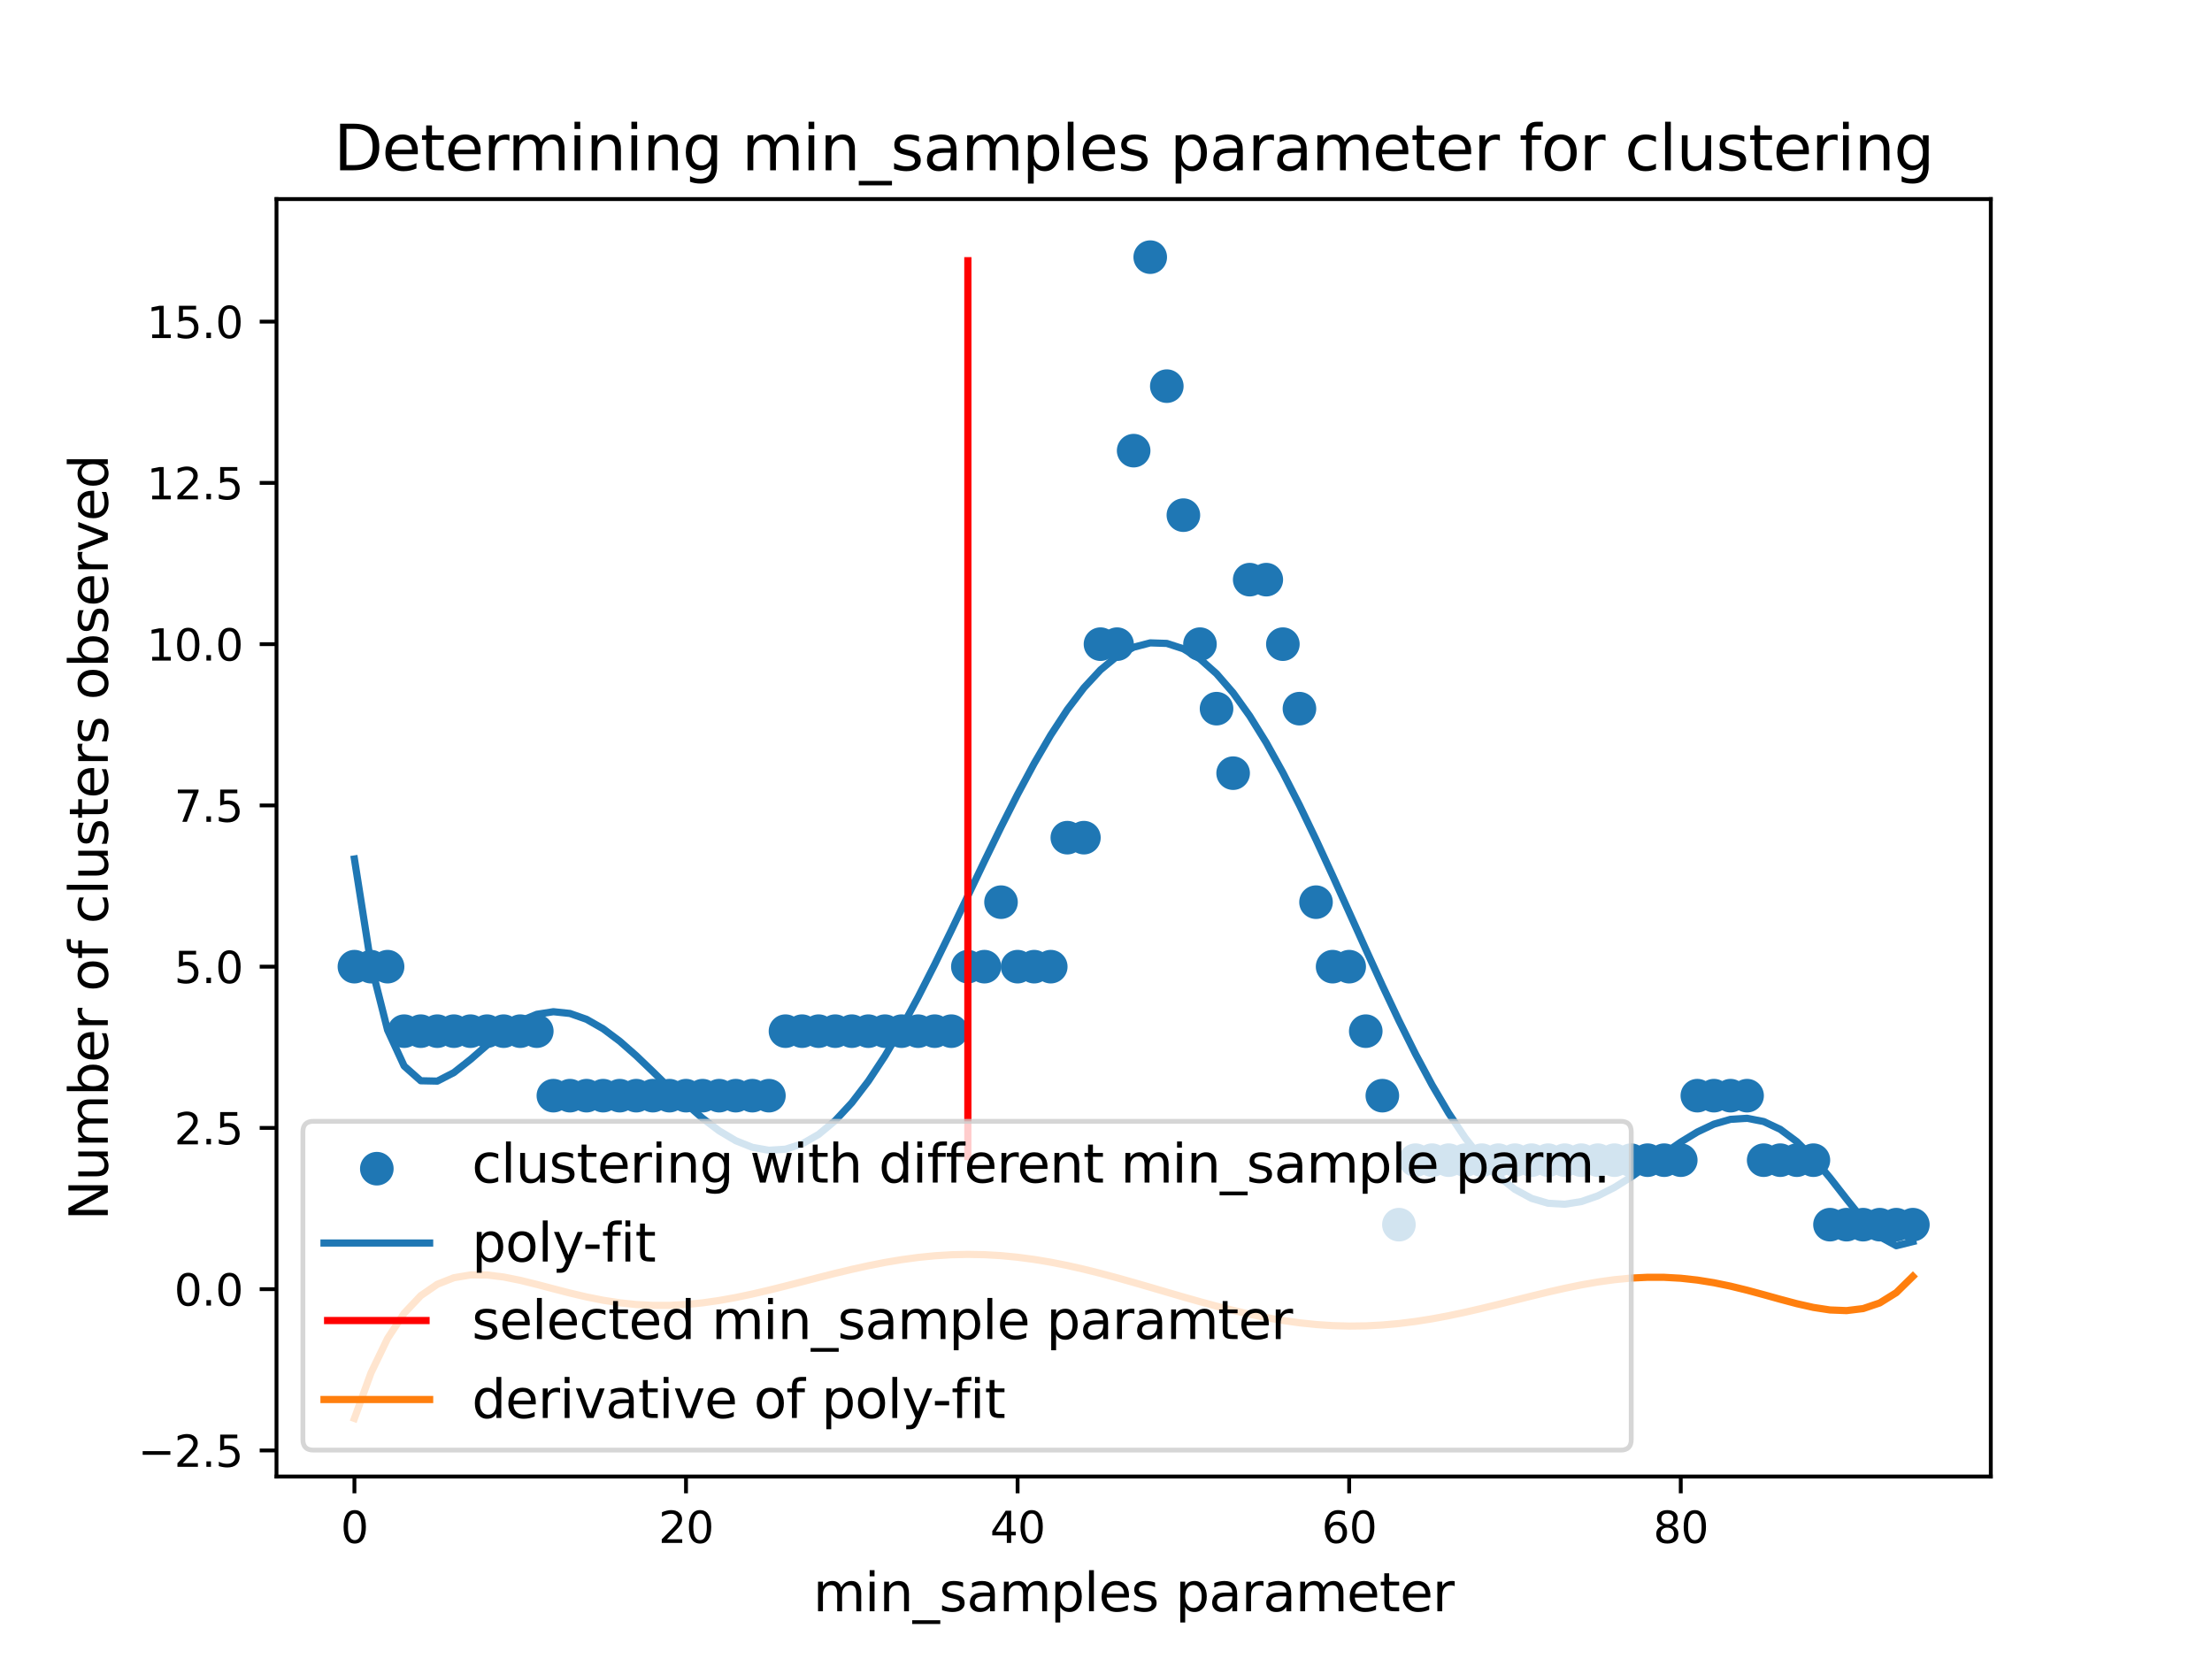 <?xml version="1.0" encoding="utf-8" standalone="no"?>
<!DOCTYPE svg PUBLIC "-//W3C//DTD SVG 1.1//EN"
  "http://www.w3.org/Graphics/SVG/1.1/DTD/svg11.dtd">
<svg xmlns:xlink="http://www.w3.org/1999/xlink" width="460.8pt" height="345.6pt" viewBox="0 0 460.8 345.6" xmlns="http://www.w3.org/2000/svg" version="1.1">
 <defs>
  <style type="text/css">*{stroke-linejoin: round; stroke-linecap: butt}</style>
 </defs>
 <g id="figure_1">
  <g id="patch_1">
   <path d="M 0 345.6 
L 460.8 345.6 
L 460.8 0 
L 0 0 
z
" style="fill: #ffffff"/>
  </g>
  <g id="axes_1">
   <g id="patch_2">
    <path d="M 57.6 307.584 
L 414.72 307.584 
L 414.72 41.472 
L 57.6 41.472 
z
" style="fill: #ffffff"/>
   </g>
   <g id="PathCollection_1">
    <defs>
     <path id="m08d7b7e327" d="M 0 3 
C 0.796 3 1.559 2.684 2.121 2.121 
C 2.684 1.559 3 0.796 3 0 
C 3 -0.796 2.684 -1.559 2.121 -2.121 
C 1.559 -2.684 0.796 -3 0 -3 
C -0.796 -3 -1.559 -2.684 -2.121 -2.121 
C -2.684 -1.559 -3 -0.796 -3 0 
C -3 0.796 -2.684 1.559 -2.121 2.121 
C -1.559 2.684 -0.796 3 0 3 
z
" style="stroke: #1f77b4"/>
    </defs>
    <g clip-path="url(#p6a1e750dc5)">
     <use xlink:href="#m08d7b7e327" x="73.833" y="201.375" style="fill: #1f77b4; stroke: #1f77b4"/>
     <use xlink:href="#m08d7b7e327" x="77.286" y="201.375" style="fill: #1f77b4; stroke: #1f77b4"/>
     <use xlink:href="#m08d7b7e327" x="80.74" y="201.375" style="fill: #1f77b4; stroke: #1f77b4"/>
     <use xlink:href="#m08d7b7e327" x="84.194" y="214.811" style="fill: #1f77b4; stroke: #1f77b4"/>
     <use xlink:href="#m08d7b7e327" x="87.648" y="214.811" style="fill: #1f77b4; stroke: #1f77b4"/>
     <use xlink:href="#m08d7b7e327" x="91.102" y="214.811" style="fill: #1f77b4; stroke: #1f77b4"/>
     <use xlink:href="#m08d7b7e327" x="94.555" y="214.811" style="fill: #1f77b4; stroke: #1f77b4"/>
     <use xlink:href="#m08d7b7e327" x="98.009" y="214.811" style="fill: #1f77b4; stroke: #1f77b4"/>
     <use xlink:href="#m08d7b7e327" x="101.463" y="214.811" style="fill: #1f77b4; stroke: #1f77b4"/>
     <use xlink:href="#m08d7b7e327" x="104.917" y="214.811" style="fill: #1f77b4; stroke: #1f77b4"/>
     <use xlink:href="#m08d7b7e327" x="108.37" y="214.811" style="fill: #1f77b4; stroke: #1f77b4"/>
     <use xlink:href="#m08d7b7e327" x="111.824" y="214.811" style="fill: #1f77b4; stroke: #1f77b4"/>
     <use xlink:href="#m08d7b7e327" x="115.278" y="228.248" style="fill: #1f77b4; stroke: #1f77b4"/>
     <use xlink:href="#m08d7b7e327" x="118.732" y="228.248" style="fill: #1f77b4; stroke: #1f77b4"/>
     <use xlink:href="#m08d7b7e327" x="122.186" y="228.248" style="fill: #1f77b4; stroke: #1f77b4"/>
     <use xlink:href="#m08d7b7e327" x="125.639" y="228.248" style="fill: #1f77b4; stroke: #1f77b4"/>
     <use xlink:href="#m08d7b7e327" x="129.093" y="228.248" style="fill: #1f77b4; stroke: #1f77b4"/>
     <use xlink:href="#m08d7b7e327" x="132.547" y="228.248" style="fill: #1f77b4; stroke: #1f77b4"/>
     <use xlink:href="#m08d7b7e327" x="136.001" y="228.248" style="fill: #1f77b4; stroke: #1f77b4"/>
     <use xlink:href="#m08d7b7e327" x="139.454" y="228.248" style="fill: #1f77b4; stroke: #1f77b4"/>
     <use xlink:href="#m08d7b7e327" x="142.908" y="228.248" style="fill: #1f77b4; stroke: #1f77b4"/>
     <use xlink:href="#m08d7b7e327" x="146.362" y="228.248" style="fill: #1f77b4; stroke: #1f77b4"/>
     <use xlink:href="#m08d7b7e327" x="149.816" y="228.248" style="fill: #1f77b4; stroke: #1f77b4"/>
     <use xlink:href="#m08d7b7e327" x="153.269" y="228.248" style="fill: #1f77b4; stroke: #1f77b4"/>
     <use xlink:href="#m08d7b7e327" x="156.723" y="228.248" style="fill: #1f77b4; stroke: #1f77b4"/>
     <use xlink:href="#m08d7b7e327" x="160.177" y="228.248" style="fill: #1f77b4; stroke: #1f77b4"/>
     <use xlink:href="#m08d7b7e327" x="163.631" y="214.811" style="fill: #1f77b4; stroke: #1f77b4"/>
     <use xlink:href="#m08d7b7e327" x="167.085" y="214.811" style="fill: #1f77b4; stroke: #1f77b4"/>
     <use xlink:href="#m08d7b7e327" x="170.538" y="214.811" style="fill: #1f77b4; stroke: #1f77b4"/>
     <use xlink:href="#m08d7b7e327" x="173.992" y="214.811" style="fill: #1f77b4; stroke: #1f77b4"/>
     <use xlink:href="#m08d7b7e327" x="177.446" y="214.811" style="fill: #1f77b4; stroke: #1f77b4"/>
     <use xlink:href="#m08d7b7e327" x="180.9" y="214.811" style="fill: #1f77b4; stroke: #1f77b4"/>
     <use xlink:href="#m08d7b7e327" x="184.353" y="214.811" style="fill: #1f77b4; stroke: #1f77b4"/>
     <use xlink:href="#m08d7b7e327" x="187.807" y="214.811" style="fill: #1f77b4; stroke: #1f77b4"/>
     <use xlink:href="#m08d7b7e327" x="191.261" y="214.811" style="fill: #1f77b4; stroke: #1f77b4"/>
     <use xlink:href="#m08d7b7e327" x="194.715" y="214.811" style="fill: #1f77b4; stroke: #1f77b4"/>
     <use xlink:href="#m08d7b7e327" x="198.169" y="214.811" style="fill: #1f77b4; stroke: #1f77b4"/>
     <use xlink:href="#m08d7b7e327" x="201.622" y="201.375" style="fill: #1f77b4; stroke: #1f77b4"/>
     <use xlink:href="#m08d7b7e327" x="205.076" y="201.375" style="fill: #1f77b4; stroke: #1f77b4"/>
     <use xlink:href="#m08d7b7e327" x="208.53" y="187.938" style="fill: #1f77b4; stroke: #1f77b4"/>
     <use xlink:href="#m08d7b7e327" x="211.984" y="201.375" style="fill: #1f77b4; stroke: #1f77b4"/>
     <use xlink:href="#m08d7b7e327" x="215.437" y="201.375" style="fill: #1f77b4; stroke: #1f77b4"/>
     <use xlink:href="#m08d7b7e327" x="218.891" y="201.375" style="fill: #1f77b4; stroke: #1f77b4"/>
     <use xlink:href="#m08d7b7e327" x="222.345" y="174.501" style="fill: #1f77b4; stroke: #1f77b4"/>
     <use xlink:href="#m08d7b7e327" x="225.799" y="174.501" style="fill: #1f77b4; stroke: #1f77b4"/>
     <use xlink:href="#m08d7b7e327" x="229.252" y="134.19" style="fill: #1f77b4; stroke: #1f77b4"/>
     <use xlink:href="#m08d7b7e327" x="232.706" y="134.19" style="fill: #1f77b4; stroke: #1f77b4"/>
     <use xlink:href="#m08d7b7e327" x="236.16" y="93.879" style="fill: #1f77b4; stroke: #1f77b4"/>
     <use xlink:href="#m08d7b7e327" x="239.614" y="53.568" style="fill: #1f77b4; stroke: #1f77b4"/>
     <use xlink:href="#m08d7b7e327" x="243.068" y="80.442" style="fill: #1f77b4; stroke: #1f77b4"/>
     <use xlink:href="#m08d7b7e327" x="246.521" y="107.316" style="fill: #1f77b4; stroke: #1f77b4"/>
     <use xlink:href="#m08d7b7e327" x="249.975" y="134.19" style="fill: #1f77b4; stroke: #1f77b4"/>
     <use xlink:href="#m08d7b7e327" x="253.429" y="147.627" style="fill: #1f77b4; stroke: #1f77b4"/>
     <use xlink:href="#m08d7b7e327" x="256.883" y="161.064" style="fill: #1f77b4; stroke: #1f77b4"/>
     <use xlink:href="#m08d7b7e327" x="260.336" y="120.753" style="fill: #1f77b4; stroke: #1f77b4"/>
     <use xlink:href="#m08d7b7e327" x="263.79" y="120.753" style="fill: #1f77b4; stroke: #1f77b4"/>
     <use xlink:href="#m08d7b7e327" x="267.244" y="134.19" style="fill: #1f77b4; stroke: #1f77b4"/>
     <use xlink:href="#m08d7b7e327" x="270.698" y="147.627" style="fill: #1f77b4; stroke: #1f77b4"/>
     <use xlink:href="#m08d7b7e327" x="274.151" y="187.938" style="fill: #1f77b4; stroke: #1f77b4"/>
     <use xlink:href="#m08d7b7e327" x="277.605" y="201.375" style="fill: #1f77b4; stroke: #1f77b4"/>
     <use xlink:href="#m08d7b7e327" x="281.059" y="201.375" style="fill: #1f77b4; stroke: #1f77b4"/>
     <use xlink:href="#m08d7b7e327" x="284.513" y="214.811" style="fill: #1f77b4; stroke: #1f77b4"/>
     <use xlink:href="#m08d7b7e327" x="287.967" y="228.248" style="fill: #1f77b4; stroke: #1f77b4"/>
     <use xlink:href="#m08d7b7e327" x="291.42" y="255.122" style="fill: #1f77b4; stroke: #1f77b4"/>
     <use xlink:href="#m08d7b7e327" x="294.874" y="241.685" style="fill: #1f77b4; stroke: #1f77b4"/>
     <use xlink:href="#m08d7b7e327" x="298.328" y="241.685" style="fill: #1f77b4; stroke: #1f77b4"/>
     <use xlink:href="#m08d7b7e327" x="301.782" y="241.685" style="fill: #1f77b4; stroke: #1f77b4"/>
     <use xlink:href="#m08d7b7e327" x="305.235" y="241.685" style="fill: #1f77b4; stroke: #1f77b4"/>
     <use xlink:href="#m08d7b7e327" x="308.689" y="241.685" style="fill: #1f77b4; stroke: #1f77b4"/>
     <use xlink:href="#m08d7b7e327" x="312.143" y="241.685" style="fill: #1f77b4; stroke: #1f77b4"/>
     <use xlink:href="#m08d7b7e327" x="315.597" y="241.685" style="fill: #1f77b4; stroke: #1f77b4"/>
     <use xlink:href="#m08d7b7e327" x="319.051" y="241.685" style="fill: #1f77b4; stroke: #1f77b4"/>
     <use xlink:href="#m08d7b7e327" x="322.504" y="241.685" style="fill: #1f77b4; stroke: #1f77b4"/>
     <use xlink:href="#m08d7b7e327" x="325.958" y="241.685" style="fill: #1f77b4; stroke: #1f77b4"/>
     <use xlink:href="#m08d7b7e327" x="329.412" y="241.685" style="fill: #1f77b4; stroke: #1f77b4"/>
     <use xlink:href="#m08d7b7e327" x="332.866" y="241.685" style="fill: #1f77b4; stroke: #1f77b4"/>
     <use xlink:href="#m08d7b7e327" x="336.319" y="241.685" style="fill: #1f77b4; stroke: #1f77b4"/>
     <use xlink:href="#m08d7b7e327" x="339.773" y="241.685" style="fill: #1f77b4; stroke: #1f77b4"/>
     <use xlink:href="#m08d7b7e327" x="343.227" y="241.685" style="fill: #1f77b4; stroke: #1f77b4"/>
     <use xlink:href="#m08d7b7e327" x="346.681" y="241.685" style="fill: #1f77b4; stroke: #1f77b4"/>
     <use xlink:href="#m08d7b7e327" x="350.134" y="241.685" style="fill: #1f77b4; stroke: #1f77b4"/>
     <use xlink:href="#m08d7b7e327" x="353.588" y="228.248" style="fill: #1f77b4; stroke: #1f77b4"/>
     <use xlink:href="#m08d7b7e327" x="357.042" y="228.248" style="fill: #1f77b4; stroke: #1f77b4"/>
     <use xlink:href="#m08d7b7e327" x="360.496" y="228.248" style="fill: #1f77b4; stroke: #1f77b4"/>
     <use xlink:href="#m08d7b7e327" x="363.95" y="228.248" style="fill: #1f77b4; stroke: #1f77b4"/>
     <use xlink:href="#m08d7b7e327" x="367.403" y="241.685" style="fill: #1f77b4; stroke: #1f77b4"/>
     <use xlink:href="#m08d7b7e327" x="370.857" y="241.685" style="fill: #1f77b4; stroke: #1f77b4"/>
     <use xlink:href="#m08d7b7e327" x="374.311" y="241.685" style="fill: #1f77b4; stroke: #1f77b4"/>
     <use xlink:href="#m08d7b7e327" x="377.765" y="241.685" style="fill: #1f77b4; stroke: #1f77b4"/>
     <use xlink:href="#m08d7b7e327" x="381.218" y="255.122" style="fill: #1f77b4; stroke: #1f77b4"/>
     <use xlink:href="#m08d7b7e327" x="384.672" y="255.122" style="fill: #1f77b4; stroke: #1f77b4"/>
     <use xlink:href="#m08d7b7e327" x="388.126" y="255.122" style="fill: #1f77b4; stroke: #1f77b4"/>
     <use xlink:href="#m08d7b7e327" x="391.58" y="255.122" style="fill: #1f77b4; stroke: #1f77b4"/>
     <use xlink:href="#m08d7b7e327" x="395.034" y="255.122" style="fill: #1f77b4; stroke: #1f77b4"/>
     <use xlink:href="#m08d7b7e327" x="398.487" y="255.122" style="fill: #1f77b4; stroke: #1f77b4"/>
    </g>
   </g>
   <g id="matplotlib.axis_1">
    <g id="xtick_1">
     <g id="line2d_1">
      <defs>
       <path id="m4c0b4ad864" d="M 0 0 
L 0 3.5 
" style="stroke: #000000; stroke-width: 0.8"/>
      </defs>
      <g>
       <use xlink:href="#m4c0b4ad864" x="73.833" y="307.584" style="stroke: #000000; stroke-width: 0.8"/>
      </g>
     </g>
     <g id="text_1">
      <!-- 0 -->
      <g transform="translate(70.97 321.423)scale(0.09 -0.09)">
       <defs>
        <path id="DejaVuSans-30" d="M 2034 4250 
Q 1547 4250 1301 3770 
Q 1056 3291 1056 2328 
Q 1056 1369 1301 889 
Q 1547 409 2034 409 
Q 2525 409 2770 889 
Q 3016 1369 3016 2328 
Q 3016 3291 2770 3770 
Q 2525 4250 2034 4250 
z
M 2034 4750 
Q 2819 4750 3233 4129 
Q 3647 3509 3647 2328 
Q 3647 1150 3233 529 
Q 2819 -91 2034 -91 
Q 1250 -91 836 529 
Q 422 1150 422 2328 
Q 422 3509 836 4129 
Q 1250 4750 2034 4750 
z
" transform="scale(0.016)"/>
       </defs>
       <use xlink:href="#DejaVuSans-30"/>
      </g>
     </g>
    </g>
    <g id="xtick_2">
     <g id="line2d_2">
      <g>
       <use xlink:href="#m4c0b4ad864" x="142.908" y="307.584" style="stroke: #000000; stroke-width: 0.8"/>
      </g>
     </g>
     <g id="text_2">
      <!-- 20 -->
      <g transform="translate(137.182 321.423)scale(0.09 -0.09)">
       <defs>
        <path id="DejaVuSans-32" d="M 1228 531 
L 3431 531 
L 3431 0 
L 469 0 
L 469 531 
Q 828 903 1448 1529 
Q 2069 2156 2228 2338 
Q 2531 2678 2651 2914 
Q 2772 3150 2772 3378 
Q 2772 3750 2511 3984 
Q 2250 4219 1831 4219 
Q 1534 4219 1204 4116 
Q 875 4013 500 3803 
L 500 4441 
Q 881 4594 1212 4672 
Q 1544 4750 1819 4750 
Q 2544 4750 2975 4387 
Q 3406 4025 3406 3419 
Q 3406 3131 3298 2873 
Q 3191 2616 2906 2266 
Q 2828 2175 2409 1742 
Q 1991 1309 1228 531 
z
" transform="scale(0.016)"/>
       </defs>
       <use xlink:href="#DejaVuSans-32"/>
       <use xlink:href="#DejaVuSans-30" x="63.623"/>
      </g>
     </g>
    </g>
    <g id="xtick_3">
     <g id="line2d_3">
      <g>
       <use xlink:href="#m4c0b4ad864" x="211.984" y="307.584" style="stroke: #000000; stroke-width: 0.8"/>
      </g>
     </g>
     <g id="text_3">
      <!-- 40 -->
      <g transform="translate(206.257 321.423)scale(0.09 -0.09)">
       <defs>
        <path id="DejaVuSans-34" d="M 2419 4116 
L 825 1625 
L 2419 1625 
L 2419 4116 
z
M 2253 4666 
L 3047 4666 
L 3047 1625 
L 3713 1625 
L 3713 1100 
L 3047 1100 
L 3047 0 
L 2419 0 
L 2419 1100 
L 313 1100 
L 313 1709 
L 2253 4666 
z
" transform="scale(0.016)"/>
       </defs>
       <use xlink:href="#DejaVuSans-34"/>
       <use xlink:href="#DejaVuSans-30" x="63.623"/>
      </g>
     </g>
    </g>
    <g id="xtick_4">
     <g id="line2d_4">
      <g>
       <use xlink:href="#m4c0b4ad864" x="281.059" y="307.584" style="stroke: #000000; stroke-width: 0.8"/>
      </g>
     </g>
     <g id="text_4">
      <!-- 60 -->
      <g transform="translate(275.333 321.423)scale(0.09 -0.09)">
       <defs>
        <path id="DejaVuSans-36" d="M 2113 2584 
Q 1688 2584 1439 2293 
Q 1191 2003 1191 1497 
Q 1191 994 1439 701 
Q 1688 409 2113 409 
Q 2538 409 2786 701 
Q 3034 994 3034 1497 
Q 3034 2003 2786 2293 
Q 2538 2584 2113 2584 
z
M 3366 4563 
L 3366 3988 
Q 3128 4100 2886 4159 
Q 2644 4219 2406 4219 
Q 1781 4219 1451 3797 
Q 1122 3375 1075 2522 
Q 1259 2794 1537 2939 
Q 1816 3084 2150 3084 
Q 2853 3084 3261 2657 
Q 3669 2231 3669 1497 
Q 3669 778 3244 343 
Q 2819 -91 2113 -91 
Q 1303 -91 875 529 
Q 447 1150 447 2328 
Q 447 3434 972 4092 
Q 1497 4750 2381 4750 
Q 2619 4750 2861 4703 
Q 3103 4656 3366 4563 
z
" transform="scale(0.016)"/>
       </defs>
       <use xlink:href="#DejaVuSans-36"/>
       <use xlink:href="#DejaVuSans-30" x="63.623"/>
      </g>
     </g>
    </g>
    <g id="xtick_5">
     <g id="line2d_5">
      <g>
       <use xlink:href="#m4c0b4ad864" x="350.134" y="307.584" style="stroke: #000000; stroke-width: 0.8"/>
      </g>
     </g>
     <g id="text_5">
      <!-- 80 -->
      <g transform="translate(344.408 321.423)scale(0.09 -0.09)">
       <defs>
        <path id="DejaVuSans-38" d="M 2034 2216 
Q 1584 2216 1326 1975 
Q 1069 1734 1069 1313 
Q 1069 891 1326 650 
Q 1584 409 2034 409 
Q 2484 409 2743 651 
Q 3003 894 3003 1313 
Q 3003 1734 2745 1975 
Q 2488 2216 2034 2216 
z
M 1403 2484 
Q 997 2584 770 2862 
Q 544 3141 544 3541 
Q 544 4100 942 4425 
Q 1341 4750 2034 4750 
Q 2731 4750 3128 4425 
Q 3525 4100 3525 3541 
Q 3525 3141 3298 2862 
Q 3072 2584 2669 2484 
Q 3125 2378 3379 2068 
Q 3634 1759 3634 1313 
Q 3634 634 3220 271 
Q 2806 -91 2034 -91 
Q 1263 -91 848 271 
Q 434 634 434 1313 
Q 434 1759 690 2068 
Q 947 2378 1403 2484 
z
M 1172 3481 
Q 1172 3119 1398 2916 
Q 1625 2713 2034 2713 
Q 2441 2713 2670 2916 
Q 2900 3119 2900 3481 
Q 2900 3844 2670 4047 
Q 2441 4250 2034 4250 
Q 1625 4250 1398 4047 
Q 1172 3844 1172 3481 
z
" transform="scale(0.016)"/>
       </defs>
       <use xlink:href="#DejaVuSans-38"/>
       <use xlink:href="#DejaVuSans-30" x="63.623"/>
      </g>
     </g>
    </g>
    <g id="text_6">
     <!-- min_samples parameter -->
     <g transform="translate(169.393 335.653)scale(0.11 -0.11)">
      <defs>
       <path id="DejaVuSans-6d" d="M 3328 2828 
Q 3544 3216 3844 3400 
Q 4144 3584 4550 3584 
Q 5097 3584 5394 3201 
Q 5691 2819 5691 2113 
L 5691 0 
L 5113 0 
L 5113 2094 
Q 5113 2597 4934 2840 
Q 4756 3084 4391 3084 
Q 3944 3084 3684 2787 
Q 3425 2491 3425 1978 
L 3425 0 
L 2847 0 
L 2847 2094 
Q 2847 2600 2669 2842 
Q 2491 3084 2119 3084 
Q 1678 3084 1418 2786 
Q 1159 2488 1159 1978 
L 1159 0 
L 581 0 
L 581 3500 
L 1159 3500 
L 1159 2956 
Q 1356 3278 1631 3431 
Q 1906 3584 2284 3584 
Q 2666 3584 2933 3390 
Q 3200 3197 3328 2828 
z
" transform="scale(0.016)"/>
       <path id="DejaVuSans-69" d="M 603 3500 
L 1178 3500 
L 1178 0 
L 603 0 
L 603 3500 
z
M 603 4863 
L 1178 4863 
L 1178 4134 
L 603 4134 
L 603 4863 
z
" transform="scale(0.016)"/>
       <path id="DejaVuSans-6e" d="M 3513 2113 
L 3513 0 
L 2938 0 
L 2938 2094 
Q 2938 2591 2744 2837 
Q 2550 3084 2163 3084 
Q 1697 3084 1428 2787 
Q 1159 2491 1159 1978 
L 1159 0 
L 581 0 
L 581 3500 
L 1159 3500 
L 1159 2956 
Q 1366 3272 1645 3428 
Q 1925 3584 2291 3584 
Q 2894 3584 3203 3211 
Q 3513 2838 3513 2113 
z
" transform="scale(0.016)"/>
       <path id="DejaVuSans-5f" d="M 3263 -1063 
L 3263 -1509 
L -63 -1509 
L -63 -1063 
L 3263 -1063 
z
" transform="scale(0.016)"/>
       <path id="DejaVuSans-73" d="M 2834 3397 
L 2834 2853 
Q 2591 2978 2328 3040 
Q 2066 3103 1784 3103 
Q 1356 3103 1142 2972 
Q 928 2841 928 2578 
Q 928 2378 1081 2264 
Q 1234 2150 1697 2047 
L 1894 2003 
Q 2506 1872 2764 1633 
Q 3022 1394 3022 966 
Q 3022 478 2636 193 
Q 2250 -91 1575 -91 
Q 1294 -91 989 -36 
Q 684 19 347 128 
L 347 722 
Q 666 556 975 473 
Q 1284 391 1588 391 
Q 1994 391 2212 530 
Q 2431 669 2431 922 
Q 2431 1156 2273 1281 
Q 2116 1406 1581 1522 
L 1381 1569 
Q 847 1681 609 1914 
Q 372 2147 372 2553 
Q 372 3047 722 3315 
Q 1072 3584 1716 3584 
Q 2034 3584 2315 3537 
Q 2597 3491 2834 3397 
z
" transform="scale(0.016)"/>
       <path id="DejaVuSans-61" d="M 2194 1759 
Q 1497 1759 1228 1600 
Q 959 1441 959 1056 
Q 959 750 1161 570 
Q 1363 391 1709 391 
Q 2188 391 2477 730 
Q 2766 1069 2766 1631 
L 2766 1759 
L 2194 1759 
z
M 3341 1997 
L 3341 0 
L 2766 0 
L 2766 531 
Q 2569 213 2275 61 
Q 1981 -91 1556 -91 
Q 1019 -91 701 211 
Q 384 513 384 1019 
Q 384 1609 779 1909 
Q 1175 2209 1959 2209 
L 2766 2209 
L 2766 2266 
Q 2766 2663 2505 2880 
Q 2244 3097 1772 3097 
Q 1472 3097 1187 3025 
Q 903 2953 641 2809 
L 641 3341 
Q 956 3463 1253 3523 
Q 1550 3584 1831 3584 
Q 2591 3584 2966 3190 
Q 3341 2797 3341 1997 
z
" transform="scale(0.016)"/>
       <path id="DejaVuSans-70" d="M 1159 525 
L 1159 -1331 
L 581 -1331 
L 581 3500 
L 1159 3500 
L 1159 2969 
Q 1341 3281 1617 3432 
Q 1894 3584 2278 3584 
Q 2916 3584 3314 3078 
Q 3713 2572 3713 1747 
Q 3713 922 3314 415 
Q 2916 -91 2278 -91 
Q 1894 -91 1617 61 
Q 1341 213 1159 525 
z
M 3116 1747 
Q 3116 2381 2855 2742 
Q 2594 3103 2138 3103 
Q 1681 3103 1420 2742 
Q 1159 2381 1159 1747 
Q 1159 1113 1420 752 
Q 1681 391 2138 391 
Q 2594 391 2855 752 
Q 3116 1113 3116 1747 
z
" transform="scale(0.016)"/>
       <path id="DejaVuSans-6c" d="M 603 4863 
L 1178 4863 
L 1178 0 
L 603 0 
L 603 4863 
z
" transform="scale(0.016)"/>
       <path id="DejaVuSans-65" d="M 3597 1894 
L 3597 1613 
L 953 1613 
Q 991 1019 1311 708 
Q 1631 397 2203 397 
Q 2534 397 2845 478 
Q 3156 559 3463 722 
L 3463 178 
Q 3153 47 2828 -22 
Q 2503 -91 2169 -91 
Q 1331 -91 842 396 
Q 353 884 353 1716 
Q 353 2575 817 3079 
Q 1281 3584 2069 3584 
Q 2775 3584 3186 3129 
Q 3597 2675 3597 1894 
z
M 3022 2063 
Q 3016 2534 2758 2815 
Q 2500 3097 2075 3097 
Q 1594 3097 1305 2825 
Q 1016 2553 972 2059 
L 3022 2063 
z
" transform="scale(0.016)"/>
       <path id="DejaVuSans-20" transform="scale(0.016)"/>
       <path id="DejaVuSans-72" d="M 2631 2963 
Q 2534 3019 2420 3045 
Q 2306 3072 2169 3072 
Q 1681 3072 1420 2755 
Q 1159 2438 1159 1844 
L 1159 0 
L 581 0 
L 581 3500 
L 1159 3500 
L 1159 2956 
Q 1341 3275 1631 3429 
Q 1922 3584 2338 3584 
Q 2397 3584 2469 3576 
Q 2541 3569 2628 3553 
L 2631 2963 
z
" transform="scale(0.016)"/>
       <path id="DejaVuSans-74" d="M 1172 4494 
L 1172 3500 
L 2356 3500 
L 2356 3053 
L 1172 3053 
L 1172 1153 
Q 1172 725 1289 603 
Q 1406 481 1766 481 
L 2356 481 
L 2356 0 
L 1766 0 
Q 1100 0 847 248 
Q 594 497 594 1153 
L 594 3053 
L 172 3053 
L 172 3500 
L 594 3500 
L 594 4494 
L 1172 4494 
z
" transform="scale(0.016)"/>
      </defs>
      <use xlink:href="#DejaVuSans-6d"/>
      <use xlink:href="#DejaVuSans-69" x="97.412"/>
      <use xlink:href="#DejaVuSans-6e" x="125.195"/>
      <use xlink:href="#DejaVuSans-5f" x="188.574"/>
      <use xlink:href="#DejaVuSans-73" x="238.574"/>
      <use xlink:href="#DejaVuSans-61" x="290.674"/>
      <use xlink:href="#DejaVuSans-6d" x="351.953"/>
      <use xlink:href="#DejaVuSans-70" x="449.365"/>
      <use xlink:href="#DejaVuSans-6c" x="512.842"/>
      <use xlink:href="#DejaVuSans-65" x="540.625"/>
      <use xlink:href="#DejaVuSans-73" x="602.148"/>
      <use xlink:href="#DejaVuSans-20" x="654.248"/>
      <use xlink:href="#DejaVuSans-70" x="686.035"/>
      <use xlink:href="#DejaVuSans-61" x="749.512"/>
      <use xlink:href="#DejaVuSans-72" x="810.791"/>
      <use xlink:href="#DejaVuSans-61" x="851.904"/>
      <use xlink:href="#DejaVuSans-6d" x="913.184"/>
      <use xlink:href="#DejaVuSans-65" x="1010.596"/>
      <use xlink:href="#DejaVuSans-74" x="1072.119"/>
      <use xlink:href="#DejaVuSans-65" x="1111.328"/>
      <use xlink:href="#DejaVuSans-72" x="1172.852"/>
     </g>
    </g>
   </g>
   <g id="matplotlib.axis_2">
    <g id="ytick_1">
     <g id="line2d_6">
      <defs>
       <path id="m04073647c7" d="M 0 0 
L -3.5 0 
" style="stroke: #000000; stroke-width: 0.8"/>
      </defs>
      <g>
       <use xlink:href="#m04073647c7" x="57.6" y="302.152" style="stroke: #000000; stroke-width: 0.8"/>
      </g>
     </g>
     <g id="text_7">
      <!-- −2.5 -->
      <g transform="translate(28.745 305.571)scale(0.09 -0.09)">
       <defs>
        <path id="DejaVuSans-2212" d="M 678 2272 
L 4684 2272 
L 4684 1741 
L 678 1741 
L 678 2272 
z
" transform="scale(0.016)"/>
        <path id="DejaVuSans-2e" d="M 684 794 
L 1344 794 
L 1344 0 
L 684 0 
L 684 794 
z
" transform="scale(0.016)"/>
        <path id="DejaVuSans-35" d="M 691 4666 
L 3169 4666 
L 3169 4134 
L 1269 4134 
L 1269 2991 
Q 1406 3038 1543 3061 
Q 1681 3084 1819 3084 
Q 2600 3084 3056 2656 
Q 3513 2228 3513 1497 
Q 3513 744 3044 326 
Q 2575 -91 1722 -91 
Q 1428 -91 1123 -41 
Q 819 9 494 109 
L 494 744 
Q 775 591 1075 516 
Q 1375 441 1709 441 
Q 2250 441 2565 725 
Q 2881 1009 2881 1497 
Q 2881 1984 2565 2268 
Q 2250 2553 1709 2553 
Q 1456 2553 1204 2497 
Q 953 2441 691 2322 
L 691 4666 
z
" transform="scale(0.016)"/>
       </defs>
       <use xlink:href="#DejaVuSans-2212"/>
       <use xlink:href="#DejaVuSans-32" x="83.789"/>
       <use xlink:href="#DejaVuSans-2e" x="147.412"/>
       <use xlink:href="#DejaVuSans-35" x="179.199"/>
      </g>
     </g>
    </g>
    <g id="ytick_2">
     <g id="line2d_7">
      <g>
       <use xlink:href="#m04073647c7" x="57.6" y="268.559" style="stroke: #000000; stroke-width: 0.8"/>
      </g>
     </g>
     <g id="text_8">
      <!-- 0.0 -->
      <g transform="translate(36.287 271.979)scale(0.09 -0.09)">
       <use xlink:href="#DejaVuSans-30"/>
       <use xlink:href="#DejaVuSans-2e" x="63.623"/>
       <use xlink:href="#DejaVuSans-30" x="95.41"/>
      </g>
     </g>
    </g>
    <g id="ytick_3">
     <g id="line2d_8">
      <g>
       <use xlink:href="#m04073647c7" x="57.6" y="234.967" style="stroke: #000000; stroke-width: 0.8"/>
      </g>
     </g>
     <g id="text_9">
      <!-- 2.5 -->
      <g transform="translate(36.287 238.386)scale(0.09 -0.09)">
       <use xlink:href="#DejaVuSans-32"/>
       <use xlink:href="#DejaVuSans-2e" x="63.623"/>
       <use xlink:href="#DejaVuSans-35" x="95.41"/>
      </g>
     </g>
    </g>
    <g id="ytick_4">
     <g id="line2d_9">
      <g>
       <use xlink:href="#m04073647c7" x="57.6" y="201.375" style="stroke: #000000; stroke-width: 0.8"/>
      </g>
     </g>
     <g id="text_10">
      <!-- 5.0 -->
      <g transform="translate(36.287 204.794)scale(0.09 -0.09)">
       <use xlink:href="#DejaVuSans-35"/>
       <use xlink:href="#DejaVuSans-2e" x="63.623"/>
       <use xlink:href="#DejaVuSans-30" x="95.41"/>
      </g>
     </g>
    </g>
    <g id="ytick_5">
     <g id="line2d_10">
      <g>
       <use xlink:href="#m04073647c7" x="57.6" y="167.782" style="stroke: #000000; stroke-width: 0.8"/>
      </g>
     </g>
     <g id="text_11">
      <!-- 7.5 -->
      <g transform="translate(36.287 171.201)scale(0.09 -0.09)">
       <defs>
        <path id="DejaVuSans-37" d="M 525 4666 
L 3525 4666 
L 3525 4397 
L 1831 0 
L 1172 0 
L 2766 4134 
L 525 4134 
L 525 4666 
z
" transform="scale(0.016)"/>
       </defs>
       <use xlink:href="#DejaVuSans-37"/>
       <use xlink:href="#DejaVuSans-2e" x="63.623"/>
       <use xlink:href="#DejaVuSans-35" x="95.41"/>
      </g>
     </g>
    </g>
    <g id="ytick_6">
     <g id="line2d_11">
      <g>
       <use xlink:href="#m04073647c7" x="57.6" y="134.19" style="stroke: #000000; stroke-width: 0.8"/>
      </g>
     </g>
     <g id="text_12">
      <!-- 10.0 -->
      <g transform="translate(30.561 137.609)scale(0.09 -0.09)">
       <defs>
        <path id="DejaVuSans-31" d="M 794 531 
L 1825 531 
L 1825 4091 
L 703 3866 
L 703 4441 
L 1819 4666 
L 2450 4666 
L 2450 531 
L 3481 531 
L 3481 0 
L 794 0 
L 794 531 
z
" transform="scale(0.016)"/>
       </defs>
       <use xlink:href="#DejaVuSans-31"/>
       <use xlink:href="#DejaVuSans-30" x="63.623"/>
       <use xlink:href="#DejaVuSans-2e" x="127.246"/>
       <use xlink:href="#DejaVuSans-30" x="159.033"/>
      </g>
     </g>
    </g>
    <g id="ytick_7">
     <g id="line2d_12">
      <g>
       <use xlink:href="#m04073647c7" x="57.6" y="100.597" style="stroke: #000000; stroke-width: 0.8"/>
      </g>
     </g>
     <g id="text_13">
      <!-- 12.5 -->
      <g transform="translate(30.561 104.017)scale(0.09 -0.09)">
       <use xlink:href="#DejaVuSans-31"/>
       <use xlink:href="#DejaVuSans-32" x="63.623"/>
       <use xlink:href="#DejaVuSans-2e" x="127.246"/>
       <use xlink:href="#DejaVuSans-35" x="159.033"/>
      </g>
     </g>
    </g>
    <g id="ytick_8">
     <g id="line2d_13">
      <g>
       <use xlink:href="#m04073647c7" x="57.6" y="67.005" style="stroke: #000000; stroke-width: 0.8"/>
      </g>
     </g>
     <g id="text_14">
      <!-- 15.0 -->
      <g transform="translate(30.561 70.424)scale(0.09 -0.09)">
       <use xlink:href="#DejaVuSans-31"/>
       <use xlink:href="#DejaVuSans-35" x="63.623"/>
       <use xlink:href="#DejaVuSans-2e" x="127.246"/>
       <use xlink:href="#DejaVuSans-30" x="159.033"/>
      </g>
     </g>
    </g>
    <g id="text_15">
     <!-- Number of clusters observed -->
     <g transform="translate(22.458 254.236)rotate(-90)scale(0.11 -0.11)">
      <defs>
       <path id="DejaVuSans-4e" d="M 628 4666 
L 1478 4666 
L 3547 763 
L 3547 4666 
L 4159 4666 
L 4159 0 
L 3309 0 
L 1241 3903 
L 1241 0 
L 628 0 
L 628 4666 
z
" transform="scale(0.016)"/>
       <path id="DejaVuSans-75" d="M 544 1381 
L 544 3500 
L 1119 3500 
L 1119 1403 
Q 1119 906 1312 657 
Q 1506 409 1894 409 
Q 2359 409 2629 706 
Q 2900 1003 2900 1516 
L 2900 3500 
L 3475 3500 
L 3475 0 
L 2900 0 
L 2900 538 
Q 2691 219 2414 64 
Q 2138 -91 1772 -91 
Q 1169 -91 856 284 
Q 544 659 544 1381 
z
M 1991 3584 
L 1991 3584 
z
" transform="scale(0.016)"/>
       <path id="DejaVuSans-62" d="M 3116 1747 
Q 3116 2381 2855 2742 
Q 2594 3103 2138 3103 
Q 1681 3103 1420 2742 
Q 1159 2381 1159 1747 
Q 1159 1113 1420 752 
Q 1681 391 2138 391 
Q 2594 391 2855 752 
Q 3116 1113 3116 1747 
z
M 1159 2969 
Q 1341 3281 1617 3432 
Q 1894 3584 2278 3584 
Q 2916 3584 3314 3078 
Q 3713 2572 3713 1747 
Q 3713 922 3314 415 
Q 2916 -91 2278 -91 
Q 1894 -91 1617 61 
Q 1341 213 1159 525 
L 1159 0 
L 581 0 
L 581 4863 
L 1159 4863 
L 1159 2969 
z
" transform="scale(0.016)"/>
       <path id="DejaVuSans-6f" d="M 1959 3097 
Q 1497 3097 1228 2736 
Q 959 2375 959 1747 
Q 959 1119 1226 758 
Q 1494 397 1959 397 
Q 2419 397 2687 759 
Q 2956 1122 2956 1747 
Q 2956 2369 2687 2733 
Q 2419 3097 1959 3097 
z
M 1959 3584 
Q 2709 3584 3137 3096 
Q 3566 2609 3566 1747 
Q 3566 888 3137 398 
Q 2709 -91 1959 -91 
Q 1206 -91 779 398 
Q 353 888 353 1747 
Q 353 2609 779 3096 
Q 1206 3584 1959 3584 
z
" transform="scale(0.016)"/>
       <path id="DejaVuSans-66" d="M 2375 4863 
L 2375 4384 
L 1825 4384 
Q 1516 4384 1395 4259 
Q 1275 4134 1275 3809 
L 1275 3500 
L 2222 3500 
L 2222 3053 
L 1275 3053 
L 1275 0 
L 697 0 
L 697 3053 
L 147 3053 
L 147 3500 
L 697 3500 
L 697 3744 
Q 697 4328 969 4595 
Q 1241 4863 1831 4863 
L 2375 4863 
z
" transform="scale(0.016)"/>
       <path id="DejaVuSans-63" d="M 3122 3366 
L 3122 2828 
Q 2878 2963 2633 3030 
Q 2388 3097 2138 3097 
Q 1578 3097 1268 2742 
Q 959 2388 959 1747 
Q 959 1106 1268 751 
Q 1578 397 2138 397 
Q 2388 397 2633 464 
Q 2878 531 3122 666 
L 3122 134 
Q 2881 22 2623 -34 
Q 2366 -91 2075 -91 
Q 1284 -91 818 406 
Q 353 903 353 1747 
Q 353 2603 823 3093 
Q 1294 3584 2113 3584 
Q 2378 3584 2631 3529 
Q 2884 3475 3122 3366 
z
" transform="scale(0.016)"/>
       <path id="DejaVuSans-76" d="M 191 3500 
L 800 3500 
L 1894 563 
L 2988 3500 
L 3597 3500 
L 2284 0 
L 1503 0 
L 191 3500 
z
" transform="scale(0.016)"/>
       <path id="DejaVuSans-64" d="M 2906 2969 
L 2906 4863 
L 3481 4863 
L 3481 0 
L 2906 0 
L 2906 525 
Q 2725 213 2448 61 
Q 2172 -91 1784 -91 
Q 1150 -91 751 415 
Q 353 922 353 1747 
Q 353 2572 751 3078 
Q 1150 3584 1784 3584 
Q 2172 3584 2448 3432 
Q 2725 3281 2906 2969 
z
M 947 1747 
Q 947 1113 1208 752 
Q 1469 391 1925 391 
Q 2381 391 2643 752 
Q 2906 1113 2906 1747 
Q 2906 2381 2643 2742 
Q 2381 3103 1925 3103 
Q 1469 3103 1208 2742 
Q 947 2381 947 1747 
z
" transform="scale(0.016)"/>
      </defs>
      <use xlink:href="#DejaVuSans-4e"/>
      <use xlink:href="#DejaVuSans-75" x="74.805"/>
      <use xlink:href="#DejaVuSans-6d" x="138.184"/>
      <use xlink:href="#DejaVuSans-62" x="235.596"/>
      <use xlink:href="#DejaVuSans-65" x="299.072"/>
      <use xlink:href="#DejaVuSans-72" x="360.596"/>
      <use xlink:href="#DejaVuSans-20" x="401.709"/>
      <use xlink:href="#DejaVuSans-6f" x="433.496"/>
      <use xlink:href="#DejaVuSans-66" x="494.678"/>
      <use xlink:href="#DejaVuSans-20" x="529.883"/>
      <use xlink:href="#DejaVuSans-63" x="561.67"/>
      <use xlink:href="#DejaVuSans-6c" x="616.65"/>
      <use xlink:href="#DejaVuSans-75" x="644.434"/>
      <use xlink:href="#DejaVuSans-73" x="707.812"/>
      <use xlink:href="#DejaVuSans-74" x="759.912"/>
      <use xlink:href="#DejaVuSans-65" x="799.121"/>
      <use xlink:href="#DejaVuSans-72" x="860.645"/>
      <use xlink:href="#DejaVuSans-73" x="901.758"/>
      <use xlink:href="#DejaVuSans-20" x="953.857"/>
      <use xlink:href="#DejaVuSans-6f" x="985.645"/>
      <use xlink:href="#DejaVuSans-62" x="1046.826"/>
      <use xlink:href="#DejaVuSans-73" x="1110.303"/>
      <use xlink:href="#DejaVuSans-65" x="1162.402"/>
      <use xlink:href="#DejaVuSans-72" x="1223.926"/>
      <use xlink:href="#DejaVuSans-76" x="1265.039"/>
      <use xlink:href="#DejaVuSans-65" x="1324.219"/>
      <use xlink:href="#DejaVuSans-64" x="1385.742"/>
     </g>
    </g>
   </g>
   <g id="line2d_14">
    <path d="M 73.833 178.945 
L 77.286 200.914 
L 80.74 214.584 
L 84.194 222.075 
L 87.648 225.143 
L 91.102 225.216 
L 94.555 223.44 
L 98.009 220.71 
L 101.463 217.708 
L 104.917 214.932 
L 108.37 212.724 
L 111.824 211.298 
L 115.278 210.757 
L 118.732 211.121 
L 122.186 212.339 
L 125.639 214.311 
L 129.093 216.896 
L 132.547 219.93 
L 136.001 223.235 
L 139.454 226.627 
L 142.908 229.925 
L 146.362 232.959 
L 149.816 235.572 
L 153.269 237.627 
L 156.723 239.007 
L 160.177 239.619 
L 163.631 239.398 
L 167.085 238.302 
L 170.538 236.315 
L 173.992 233.445 
L 177.446 229.726 
L 180.9 225.212 
L 184.353 219.976 
L 187.807 214.109 
L 191.261 207.719 
L 194.715 200.922 
L 198.169 193.847 
L 201.622 186.627 
L 205.076 179.399 
L 208.53 172.302 
L 211.984 165.469 
L 215.437 159.033 
L 218.891 153.115 
L 222.345 147.829 
L 225.799 143.277 
L 229.252 139.546 
L 232.706 136.71 
L 236.16 134.823 
L 239.614 133.924 
L 243.068 134.035 
L 246.521 135.157 
L 249.975 137.272 
L 253.429 140.347 
L 256.883 144.329 
L 260.336 149.148 
L 263.79 154.721 
L 267.244 160.948 
L 270.698 167.719 
L 274.151 174.914 
L 277.605 182.403 
L 281.059 190.054 
L 284.513 197.729 
L 287.967 205.294 
L 291.42 212.614 
L 294.874 219.562 
L 298.328 226.02 
L 301.782 231.882 
L 305.235 237.054 
L 308.689 241.461 
L 312.143 245.048 
L 315.597 247.78 
L 319.051 249.647 
L 322.504 250.661 
L 325.958 250.863 
L 329.412 250.316 
L 332.866 249.111 
L 336.319 247.362 
L 339.773 245.206 
L 343.227 242.797 
L 346.681 240.308 
L 350.134 237.919 
L 353.588 235.816 
L 357.042 234.179 
L 360.496 233.179 
L 363.95 232.96 
L 367.403 233.633 
L 370.857 235.257 
L 374.311 237.828 
L 377.765 241.256 
L 381.218 245.347 
L 384.672 249.782 
L 388.126 254.09 
L 391.58 257.618 
L 395.034 259.506 
L 398.487 258.651 
" clip-path="url(#p6a1e750dc5)" style="fill: none; stroke: #1f77b4; stroke-width: 1.5; stroke-linecap: square"/>
   </g>
   <g id="LineCollection_1">
    <path d="M 201.622 241.685 
L 201.622 53.568 
" clip-path="url(#p6a1e750dc5)" style="fill: none; stroke: #ff0000; stroke-width: 1.5"/>
   </g>
   <g id="line2d_15">
    <path d="M 73.833 295.488 
L 77.286 285.992 
L 80.74 278.818 
L 84.194 273.575 
L 87.648 269.917 
L 91.102 267.539 
L 94.555 266.176 
L 98.009 265.596 
L 101.463 265.601 
L 104.917 266.022 
L 108.37 266.716 
L 111.824 267.566 
L 115.278 268.474 
L 118.732 269.364 
L 122.186 270.175 
L 125.639 270.863 
L 129.093 271.398 
L 132.547 271.759 
L 136.001 271.938 
L 139.454 271.934 
L 142.908 271.753 
L 146.362 271.408 
L 149.816 270.914 
L 153.269 270.294 
L 156.723 269.569 
L 160.177 268.764 
L 163.631 267.905 
L 167.085 267.018 
L 170.538 266.128 
L 173.992 265.258 
L 177.446 264.432 
L 180.9 263.67 
L 184.353 262.991 
L 187.807 262.412 
L 191.261 261.945 
L 194.715 261.602 
L 198.169 261.389 
L 201.622 261.313 
L 205.076 261.374 
L 208.53 261.572 
L 211.984 261.904 
L 215.437 262.362 
L 218.891 262.94 
L 222.345 263.625 
L 225.799 264.405 
L 229.252 265.265 
L 232.706 266.19 
L 236.16 267.162 
L 239.614 268.164 
L 243.068 269.177 
L 246.521 270.182 
L 249.975 271.162 
L 253.429 272.098 
L 256.883 272.973 
L 260.336 273.771 
L 263.79 274.477 
L 267.244 275.078 
L 270.698 275.563 
L 274.151 275.923 
L 277.605 276.152 
L 281.059 276.245 
L 284.513 276.202 
L 287.967 276.023 
L 291.42 275.714 
L 294.874 275.281 
L 298.328 274.736 
L 301.782 274.09 
L 305.235 273.36 
L 308.689 272.564 
L 312.143 271.723 
L 315.597 270.859 
L 319.051 269.996 
L 322.504 269.159 
L 325.958 268.374 
L 329.412 267.666 
L 332.866 267.061 
L 336.319 266.582 
L 339.773 266.25 
L 343.227 266.081 
L 346.681 266.089 
L 350.134 266.282 
L 353.588 266.66 
L 357.042 267.214 
L 360.496 267.928 
L 363.95 268.772 
L 367.403 269.703 
L 370.857 270.664 
L 374.311 271.582 
L 377.765 272.361 
L 381.218 272.888 
L 384.672 273.023 
L 388.126 272.602 
L 391.58 271.43 
L 395.034 269.282 
L 398.487 265.896 
" clip-path="url(#p6a1e750dc5)" style="fill: none; stroke: #ff7f0e; stroke-width: 1.5; stroke-linecap: square"/>
   </g>
   <g id="patch_3">
    <path d="M 57.6 307.584 
L 57.6 41.472 
" style="fill: none; stroke: #000000; stroke-width: 0.8; stroke-linejoin: miter; stroke-linecap: square"/>
   </g>
   <g id="patch_4">
    <path d="M 414.72 307.584 
L 414.72 41.472 
" style="fill: none; stroke: #000000; stroke-width: 0.8; stroke-linejoin: miter; stroke-linecap: square"/>
   </g>
   <g id="patch_5">
    <path d="M 57.6 307.584 
L 414.72 307.584 
" style="fill: none; stroke: #000000; stroke-width: 0.8; stroke-linejoin: miter; stroke-linecap: square"/>
   </g>
   <g id="patch_6">
    <path d="M 57.6 41.472 
L 414.72 41.472 
" style="fill: none; stroke: #000000; stroke-width: 0.8; stroke-linejoin: miter; stroke-linecap: square"/>
   </g>
   <g id="text_16">
    <!-- Determining min_samples parameter for clustering -->
    <g transform="translate(69.543 35.472)scale(0.13 -0.13)">
     <defs>
      <path id="DejaVuSans-44" d="M 1259 4147 
L 1259 519 
L 2022 519 
Q 2988 519 3436 956 
Q 3884 1394 3884 2338 
Q 3884 3275 3436 3711 
Q 2988 4147 2022 4147 
L 1259 4147 
z
M 628 4666 
L 1925 4666 
Q 3281 4666 3915 4102 
Q 4550 3538 4550 2338 
Q 4550 1131 3912 565 
Q 3275 0 1925 0 
L 628 0 
L 628 4666 
z
" transform="scale(0.016)"/>
      <path id="DejaVuSans-67" d="M 2906 1791 
Q 2906 2416 2648 2759 
Q 2391 3103 1925 3103 
Q 1463 3103 1205 2759 
Q 947 2416 947 1791 
Q 947 1169 1205 825 
Q 1463 481 1925 481 
Q 2391 481 2648 825 
Q 2906 1169 2906 1791 
z
M 3481 434 
Q 3481 -459 3084 -895 
Q 2688 -1331 1869 -1331 
Q 1566 -1331 1297 -1286 
Q 1028 -1241 775 -1147 
L 775 -588 
Q 1028 -725 1275 -790 
Q 1522 -856 1778 -856 
Q 2344 -856 2625 -561 
Q 2906 -266 2906 331 
L 2906 616 
Q 2728 306 2450 153 
Q 2172 0 1784 0 
Q 1141 0 747 490 
Q 353 981 353 1791 
Q 353 2603 747 3093 
Q 1141 3584 1784 3584 
Q 2172 3584 2450 3431 
Q 2728 3278 2906 2969 
L 2906 3500 
L 3481 3500 
L 3481 434 
z
" transform="scale(0.016)"/>
     </defs>
     <use xlink:href="#DejaVuSans-44"/>
     <use xlink:href="#DejaVuSans-65" x="77.002"/>
     <use xlink:href="#DejaVuSans-74" x="138.525"/>
     <use xlink:href="#DejaVuSans-65" x="177.734"/>
     <use xlink:href="#DejaVuSans-72" x="239.258"/>
     <use xlink:href="#DejaVuSans-6d" x="278.621"/>
     <use xlink:href="#DejaVuSans-69" x="376.033"/>
     <use xlink:href="#DejaVuSans-6e" x="403.816"/>
     <use xlink:href="#DejaVuSans-69" x="467.195"/>
     <use xlink:href="#DejaVuSans-6e" x="494.979"/>
     <use xlink:href="#DejaVuSans-67" x="558.357"/>
     <use xlink:href="#DejaVuSans-20" x="621.834"/>
     <use xlink:href="#DejaVuSans-6d" x="653.621"/>
     <use xlink:href="#DejaVuSans-69" x="751.033"/>
     <use xlink:href="#DejaVuSans-6e" x="778.816"/>
     <use xlink:href="#DejaVuSans-5f" x="842.195"/>
     <use xlink:href="#DejaVuSans-73" x="892.195"/>
     <use xlink:href="#DejaVuSans-61" x="944.295"/>
     <use xlink:href="#DejaVuSans-6d" x="1005.574"/>
     <use xlink:href="#DejaVuSans-70" x="1102.986"/>
     <use xlink:href="#DejaVuSans-6c" x="1166.463"/>
     <use xlink:href="#DejaVuSans-65" x="1194.246"/>
     <use xlink:href="#DejaVuSans-73" x="1255.77"/>
     <use xlink:href="#DejaVuSans-20" x="1307.869"/>
     <use xlink:href="#DejaVuSans-70" x="1339.656"/>
     <use xlink:href="#DejaVuSans-61" x="1403.133"/>
     <use xlink:href="#DejaVuSans-72" x="1464.412"/>
     <use xlink:href="#DejaVuSans-61" x="1505.525"/>
     <use xlink:href="#DejaVuSans-6d" x="1566.805"/>
     <use xlink:href="#DejaVuSans-65" x="1664.217"/>
     <use xlink:href="#DejaVuSans-74" x="1725.74"/>
     <use xlink:href="#DejaVuSans-65" x="1764.949"/>
     <use xlink:href="#DejaVuSans-72" x="1826.473"/>
     <use xlink:href="#DejaVuSans-20" x="1867.586"/>
     <use xlink:href="#DejaVuSans-66" x="1899.373"/>
     <use xlink:href="#DejaVuSans-6f" x="1934.578"/>
     <use xlink:href="#DejaVuSans-72" x="1995.76"/>
     <use xlink:href="#DejaVuSans-20" x="2036.873"/>
     <use xlink:href="#DejaVuSans-63" x="2068.66"/>
     <use xlink:href="#DejaVuSans-6c" x="2123.641"/>
     <use xlink:href="#DejaVuSans-75" x="2151.424"/>
     <use xlink:href="#DejaVuSans-73" x="2214.803"/>
     <use xlink:href="#DejaVuSans-74" x="2266.902"/>
     <use xlink:href="#DejaVuSans-65" x="2306.111"/>
     <use xlink:href="#DejaVuSans-72" x="2367.635"/>
     <use xlink:href="#DejaVuSans-69" x="2408.748"/>
     <use xlink:href="#DejaVuSans-6e" x="2436.531"/>
     <use xlink:href="#DejaVuSans-67" x="2499.91"/>
    </g>
   </g>
   <g id="legend_1">
    <g id="patch_7">
     <path d="M 65.3 302.084 
L 337.617 302.084 
Q 339.817 302.084 339.817 299.884 
L 339.817 235.788 
Q 339.817 233.588 337.617 233.588 
L 65.3 233.588 
Q 63.1 233.588 63.1 235.788 
L 63.1 299.884 
Q 63.1 302.084 65.3 302.084 
z
" style="fill: #ffffff; opacity: 0.8; stroke: #cccccc; stroke-linejoin: miter"/>
    </g>
    <g id="PathCollection_2">
     <g>
      <use xlink:href="#m08d7b7e327" x="78.5" y="243.459" style="fill: #1f77b4; stroke: #1f77b4"/>
     </g>
    </g>
    <g id="text_17">
     <!-- clustering with different min_sample parm. -->
     <g transform="translate(98.3 246.347)scale(0.11 -0.11)">
      <defs>
       <path id="DejaVuSans-77" d="M 269 3500 
L 844 3500 
L 1563 769 
L 2278 3500 
L 2956 3500 
L 3675 769 
L 4391 3500 
L 4966 3500 
L 4050 0 
L 3372 0 
L 2619 2869 
L 1863 0 
L 1184 0 
L 269 3500 
z
" transform="scale(0.016)"/>
       <path id="DejaVuSans-68" d="M 3513 2113 
L 3513 0 
L 2938 0 
L 2938 2094 
Q 2938 2591 2744 2837 
Q 2550 3084 2163 3084 
Q 1697 3084 1428 2787 
Q 1159 2491 1159 1978 
L 1159 0 
L 581 0 
L 581 4863 
L 1159 4863 
L 1159 2956 
Q 1366 3272 1645 3428 
Q 1925 3584 2291 3584 
Q 2894 3584 3203 3211 
Q 3513 2838 3513 2113 
z
" transform="scale(0.016)"/>
      </defs>
      <use xlink:href="#DejaVuSans-63"/>
      <use xlink:href="#DejaVuSans-6c" x="54.98"/>
      <use xlink:href="#DejaVuSans-75" x="82.764"/>
      <use xlink:href="#DejaVuSans-73" x="146.143"/>
      <use xlink:href="#DejaVuSans-74" x="198.242"/>
      <use xlink:href="#DejaVuSans-65" x="237.451"/>
      <use xlink:href="#DejaVuSans-72" x="298.975"/>
      <use xlink:href="#DejaVuSans-69" x="340.088"/>
      <use xlink:href="#DejaVuSans-6e" x="367.871"/>
      <use xlink:href="#DejaVuSans-67" x="431.25"/>
      <use xlink:href="#DejaVuSans-20" x="494.727"/>
      <use xlink:href="#DejaVuSans-77" x="526.514"/>
      <use xlink:href="#DejaVuSans-69" x="608.301"/>
      <use xlink:href="#DejaVuSans-74" x="636.084"/>
      <use xlink:href="#DejaVuSans-68" x="675.293"/>
      <use xlink:href="#DejaVuSans-20" x="738.672"/>
      <use xlink:href="#DejaVuSans-64" x="770.459"/>
      <use xlink:href="#DejaVuSans-69" x="833.936"/>
      <use xlink:href="#DejaVuSans-66" x="861.719"/>
      <use xlink:href="#DejaVuSans-66" x="896.924"/>
      <use xlink:href="#DejaVuSans-65" x="932.129"/>
      <use xlink:href="#DejaVuSans-72" x="993.652"/>
      <use xlink:href="#DejaVuSans-65" x="1032.516"/>
      <use xlink:href="#DejaVuSans-6e" x="1094.039"/>
      <use xlink:href="#DejaVuSans-74" x="1157.418"/>
      <use xlink:href="#DejaVuSans-20" x="1196.627"/>
      <use xlink:href="#DejaVuSans-6d" x="1228.414"/>
      <use xlink:href="#DejaVuSans-69" x="1325.826"/>
      <use xlink:href="#DejaVuSans-6e" x="1353.609"/>
      <use xlink:href="#DejaVuSans-5f" x="1416.988"/>
      <use xlink:href="#DejaVuSans-73" x="1466.988"/>
      <use xlink:href="#DejaVuSans-61" x="1519.088"/>
      <use xlink:href="#DejaVuSans-6d" x="1580.367"/>
      <use xlink:href="#DejaVuSans-70" x="1677.779"/>
      <use xlink:href="#DejaVuSans-6c" x="1741.256"/>
      <use xlink:href="#DejaVuSans-65" x="1769.039"/>
      <use xlink:href="#DejaVuSans-20" x="1830.562"/>
      <use xlink:href="#DejaVuSans-70" x="1862.35"/>
      <use xlink:href="#DejaVuSans-61" x="1925.826"/>
      <use xlink:href="#DejaVuSans-72" x="1987.105"/>
      <use xlink:href="#DejaVuSans-6d" x="2026.469"/>
      <use xlink:href="#DejaVuSans-2e" x="2123.881"/>
     </g>
    </g>
    <g id="line2d_16">
     <path d="M 67.5 258.949 
L 78.5 258.949 
L 89.5 258.949 
" style="fill: none; stroke: #1f77b4; stroke-width: 1.5; stroke-linecap: square"/>
    </g>
    <g id="text_18">
     <!-- poly-fit -->
     <g transform="translate(98.3 262.799)scale(0.11 -0.11)">
      <defs>
       <path id="DejaVuSans-79" d="M 2059 -325 
Q 1816 -950 1584 -1140 
Q 1353 -1331 966 -1331 
L 506 -1331 
L 506 -850 
L 844 -850 
Q 1081 -850 1212 -737 
Q 1344 -625 1503 -206 
L 1606 56 
L 191 3500 
L 800 3500 
L 1894 763 
L 2988 3500 
L 3597 3500 
L 2059 -325 
z
" transform="scale(0.016)"/>
       <path id="DejaVuSans-2d" d="M 313 2009 
L 1997 2009 
L 1997 1497 
L 313 1497 
L 313 2009 
z
" transform="scale(0.016)"/>
      </defs>
      <use xlink:href="#DejaVuSans-70"/>
      <use xlink:href="#DejaVuSans-6f" x="63.477"/>
      <use xlink:href="#DejaVuSans-6c" x="124.658"/>
      <use xlink:href="#DejaVuSans-79" x="152.441"/>
      <use xlink:href="#DejaVuSans-2d" x="209.871"/>
      <use xlink:href="#DejaVuSans-66" x="245.955"/>
      <use xlink:href="#DejaVuSans-69" x="281.16"/>
      <use xlink:href="#DejaVuSans-74" x="308.943"/>
     </g>
    </g>
    <g id="line2d_17">
     <path d="M 67.5 275.094 
L 89.5 275.094 
" style="fill: none; stroke: #ff0000; stroke-width: 1.5"/>
    </g>
    <g id="text_19">
     <!-- selected min_sample paramter -->
     <g transform="translate(98.3 278.944)scale(0.11 -0.11)">
      <use xlink:href="#DejaVuSans-73"/>
      <use xlink:href="#DejaVuSans-65" x="52.1"/>
      <use xlink:href="#DejaVuSans-6c" x="113.623"/>
      <use xlink:href="#DejaVuSans-65" x="141.406"/>
      <use xlink:href="#DejaVuSans-63" x="202.93"/>
      <use xlink:href="#DejaVuSans-74" x="257.91"/>
      <use xlink:href="#DejaVuSans-65" x="297.119"/>
      <use xlink:href="#DejaVuSans-64" x="358.643"/>
      <use xlink:href="#DejaVuSans-20" x="422.119"/>
      <use xlink:href="#DejaVuSans-6d" x="453.906"/>
      <use xlink:href="#DejaVuSans-69" x="551.318"/>
      <use xlink:href="#DejaVuSans-6e" x="579.102"/>
      <use xlink:href="#DejaVuSans-5f" x="642.48"/>
      <use xlink:href="#DejaVuSans-73" x="692.48"/>
      <use xlink:href="#DejaVuSans-61" x="744.58"/>
      <use xlink:href="#DejaVuSans-6d" x="805.859"/>
      <use xlink:href="#DejaVuSans-70" x="903.271"/>
      <use xlink:href="#DejaVuSans-6c" x="966.748"/>
      <use xlink:href="#DejaVuSans-65" x="994.531"/>
      <use xlink:href="#DejaVuSans-20" x="1056.055"/>
      <use xlink:href="#DejaVuSans-70" x="1087.842"/>
      <use xlink:href="#DejaVuSans-61" x="1151.318"/>
      <use xlink:href="#DejaVuSans-72" x="1212.598"/>
      <use xlink:href="#DejaVuSans-61" x="1253.711"/>
      <use xlink:href="#DejaVuSans-6d" x="1314.99"/>
      <use xlink:href="#DejaVuSans-74" x="1412.402"/>
      <use xlink:href="#DejaVuSans-65" x="1451.611"/>
      <use xlink:href="#DejaVuSans-72" x="1513.135"/>
     </g>
    </g>
    <g id="line2d_18">
     <path d="M 67.5 291.546 
L 78.5 291.546 
L 89.5 291.546 
" style="fill: none; stroke: #ff7f0e; stroke-width: 1.5; stroke-linecap: square"/>
    </g>
    <g id="text_20">
     <!-- derivative of poly-fit -->
     <g transform="translate(98.3 295.396)scale(0.11 -0.11)">
      <use xlink:href="#DejaVuSans-64"/>
      <use xlink:href="#DejaVuSans-65" x="63.477"/>
      <use xlink:href="#DejaVuSans-72" x="125"/>
      <use xlink:href="#DejaVuSans-69" x="166.113"/>
      <use xlink:href="#DejaVuSans-76" x="193.896"/>
      <use xlink:href="#DejaVuSans-61" x="253.076"/>
      <use xlink:href="#DejaVuSans-74" x="314.355"/>
      <use xlink:href="#DejaVuSans-69" x="353.564"/>
      <use xlink:href="#DejaVuSans-76" x="381.348"/>
      <use xlink:href="#DejaVuSans-65" x="440.527"/>
      <use xlink:href="#DejaVuSans-20" x="502.051"/>
      <use xlink:href="#DejaVuSans-6f" x="533.838"/>
      <use xlink:href="#DejaVuSans-66" x="595.02"/>
      <use xlink:href="#DejaVuSans-20" x="630.225"/>
      <use xlink:href="#DejaVuSans-70" x="662.012"/>
      <use xlink:href="#DejaVuSans-6f" x="725.488"/>
      <use xlink:href="#DejaVuSans-6c" x="786.67"/>
      <use xlink:href="#DejaVuSans-79" x="814.453"/>
      <use xlink:href="#DejaVuSans-2d" x="871.883"/>
      <use xlink:href="#DejaVuSans-66" x="907.967"/>
      <use xlink:href="#DejaVuSans-69" x="943.172"/>
      <use xlink:href="#DejaVuSans-74" x="970.955"/>
     </g>
    </g>
   </g>
  </g>
 </g>
 <defs>
  <clipPath id="p6a1e750dc5">
   <rect x="57.6" y="41.472" width="357.12" height="266.112"/>
  </clipPath>
 </defs>
</svg>
